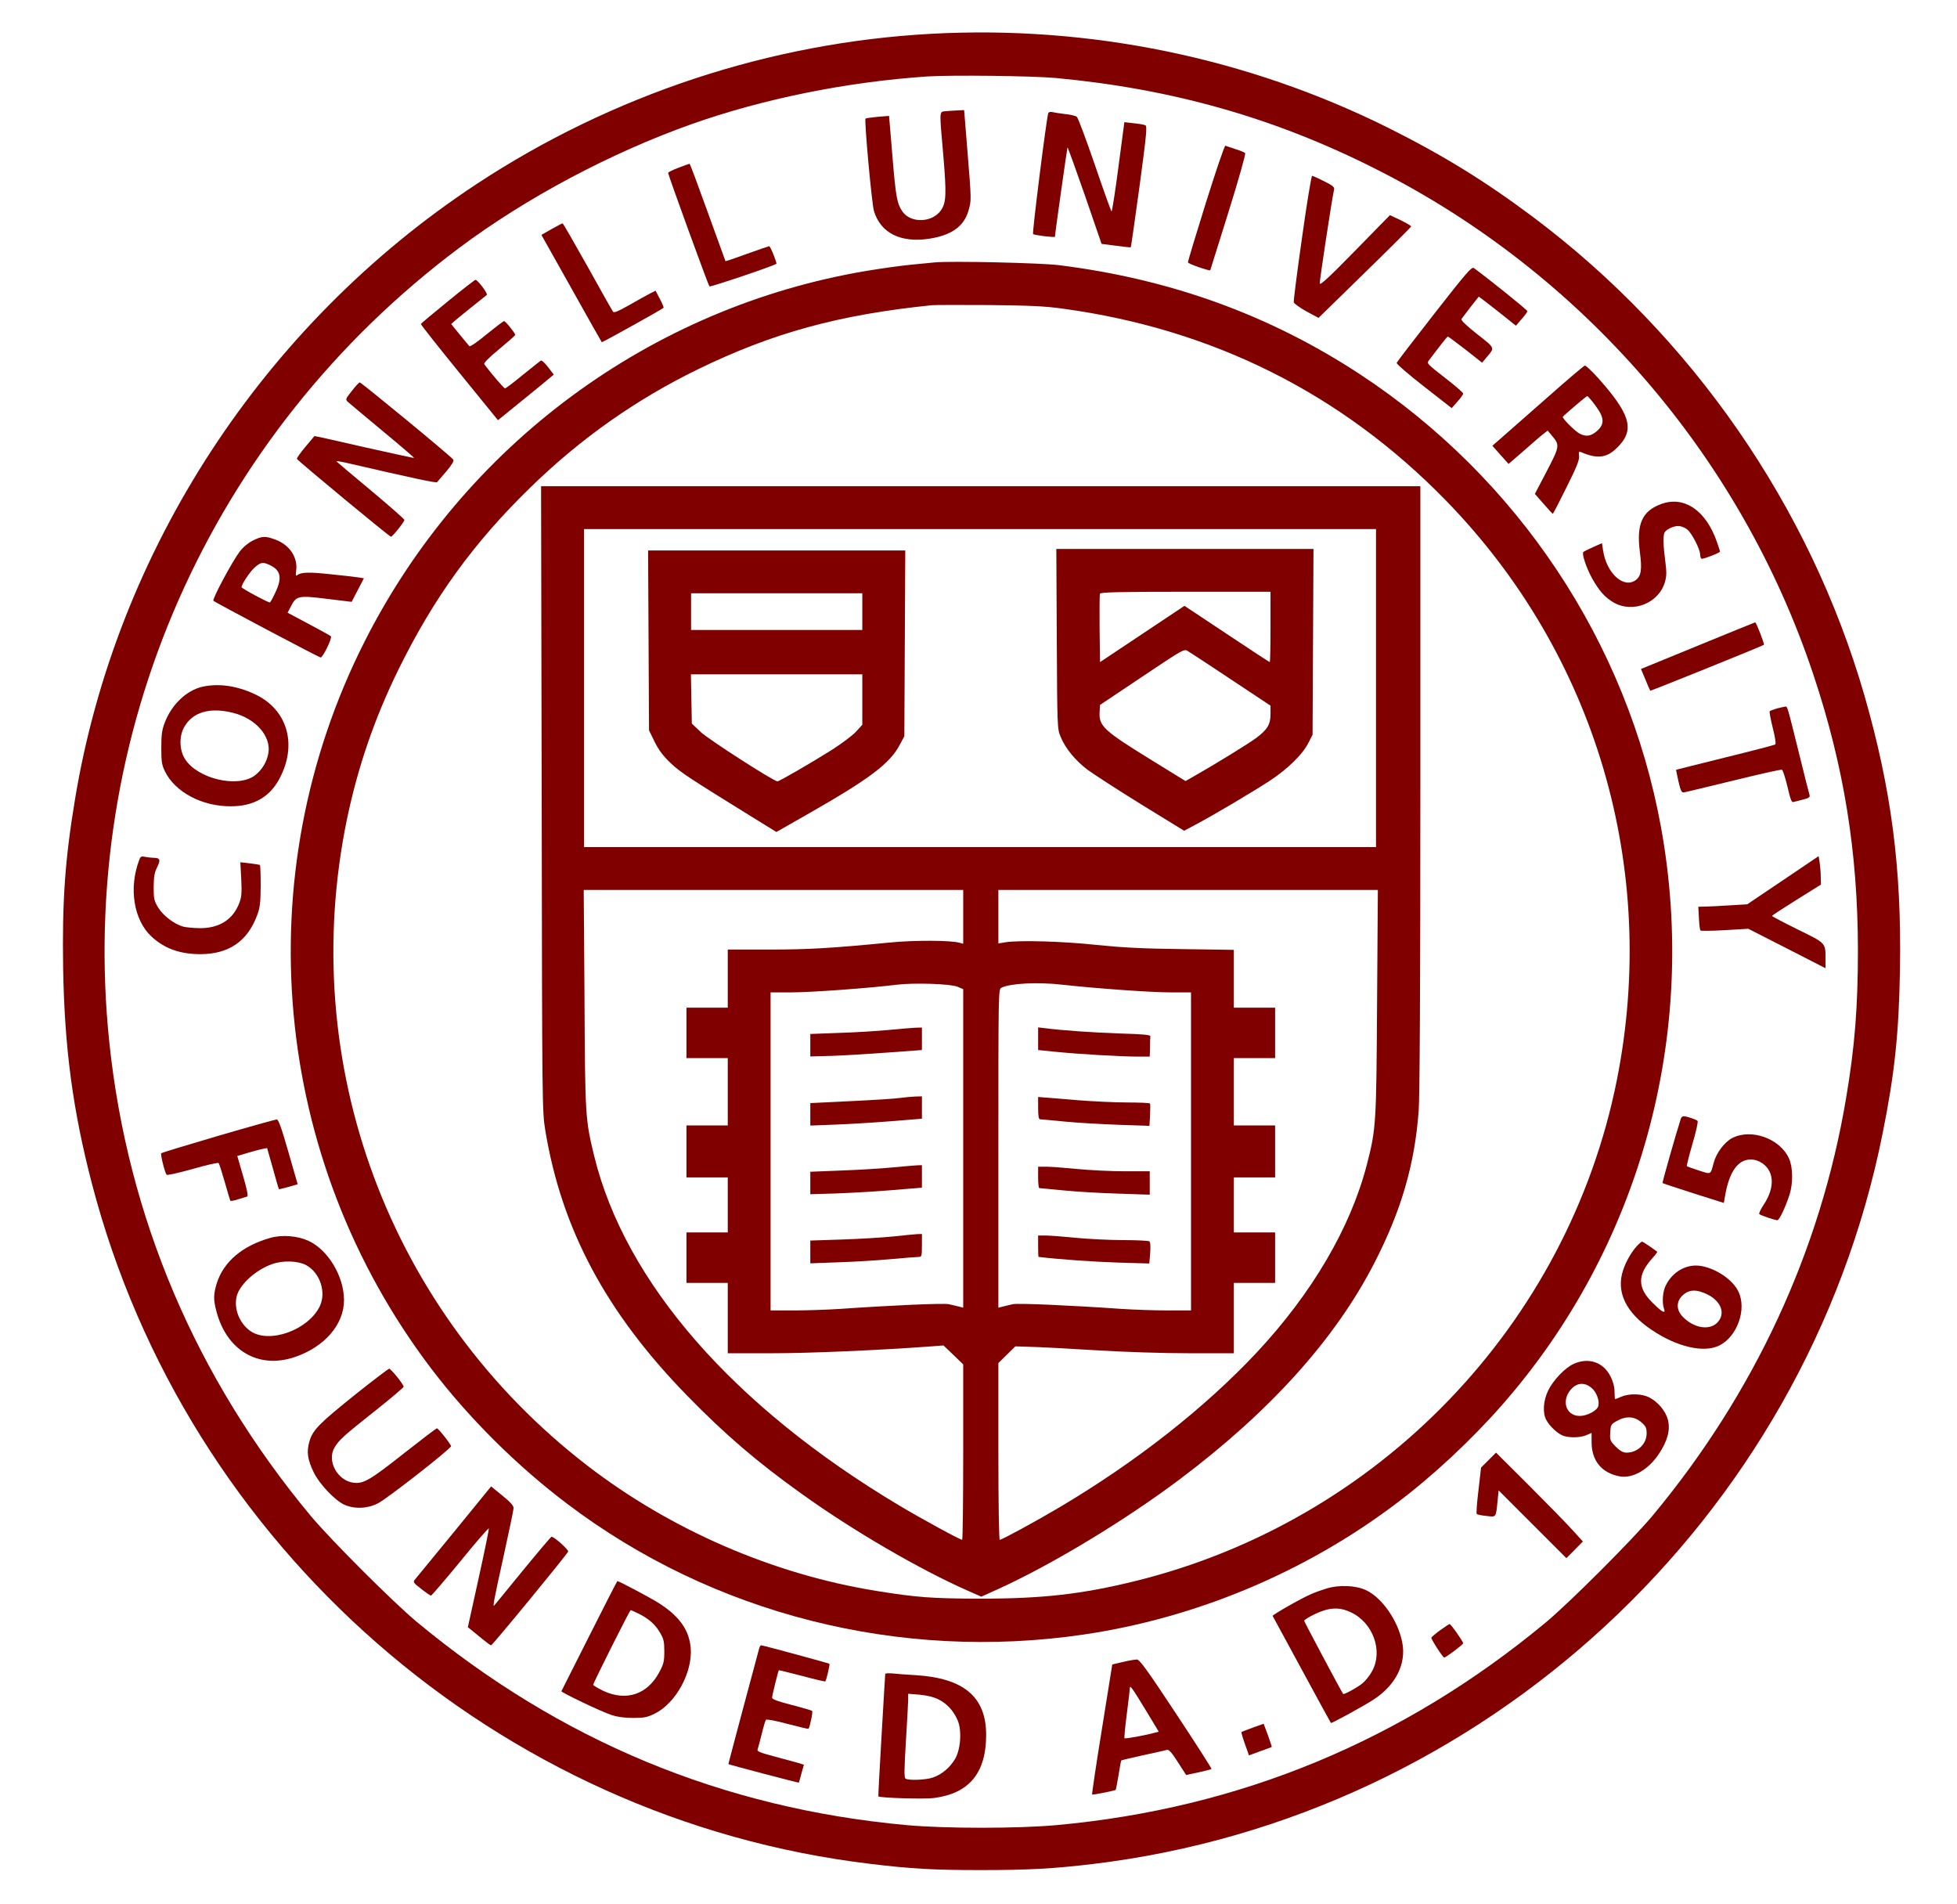 <?xml version="1.0" encoding="UTF-8" standalone="no"?>
<svg
   xmlns:dc="http://purl.org/dc/elements/1.1/"
   xmlns:cc="http://creativecommons.org/ns#"
   xmlns:rdf="http://www.w3.org/1999/02/22-rdf-syntax-ns#"
   xmlns:svg="http://www.w3.org/2000/svg"
   xmlns="http://www.w3.org/2000/svg"
   xmlns:sodipodi="http://sodipodi.sourceforge.net/DTD/sodipodi-0.dtd"
   xmlns:inkscape="http://www.inkscape.org/namespaces/inkscape"
   version="1.0"
   width="1280pt"
   height="1245pt"
   viewBox="0 0 1280 1245"
   preserveAspectRatio="xMidYMid meet"
   id="svg"
   inkscape:version="0.48.5 r10040"
   sodipodi:docname="cornell.svg">
  <defs
     id="defs100" />
  <sodipodi:namedview
     pagecolor="#ffffff"
     bordercolor="#666666"
     borderopacity="1"
     objecttolerance="10"
     gridtolerance="10"
     guidetolerance="10"
     inkscape:pageopacity="0"
     inkscape:pageshadow="2"
     inkscape:window-width="1849"
     inkscape:window-height="1056"
     id="namedview98"
     showgrid="false"
     inkscape:zoom="0.15164659"
     inkscape:cx="800"
     inkscape:cy="778.125"
     inkscape:window-x="63"
     inkscape:window-y="-8"
     inkscape:window-maximized="1"
     inkscape:current-layer="svg" />
  <g
     transform="matrix(0.1,0,0,-0.1,0,1245)"
     id="g6"
     style="fill:#800000">
    <path
       d="M 6092,12229 C 5036,12172 4003,11830 3115,11245 1723,10327 761,8854 491,7225 425,6828 406,6555 413,6116 422,5597 476,5190 601,4710 1220,2334 3259,552 5690,261 c 269,-33 418,-41 724,-41 312,0 475,9 736,40 2557,308 4659,2254 5164,4780 78,389 106,650 113,1072 11,659 -56,1175 -232,1788 -357,1238 -1128,2351 -2167,3130 -315,236 -590,405 -948,584 -922,459 -1955,671 -2988,615 z m 813,-289 c 762,-71 1433,-261 2095,-596 1349,-680 2384,-1877 2860,-3304 200,-598 291,-1162 292,-1800 0,-375 -20,-633 -78,-975 -167,-994 -598,-1925 -1264,-2726 -134,-160 -539,-565 -699,-699 C 9180,1067 8110,623 6910,514 c -251,-23 -729,-23 -980,0 -1204,110 -2267,551 -3205,1330 -156,130 -563,537 -695,695 -750,903 -1195,1951 -1315,3094 -210,2010 655,3974 2290,5197 436,326 987,619 1515,807 468,166 1014,277 1545,313 157,10 687,4 840,-10 z"
       id="path8"
       style="fill:#800000"
       inkscape:connector-curvature="0" />
    <path
       d="m 6188,11723 c -46,-5 -45,17 -18,-291 21,-249 19,-306 -14,-355 -56,-84 -198,-89 -253,-11 -36,52 -44,95 -66,363 l -22,263 -75,-6 c -41,-4 -77,-9 -79,-12 -9,-9 41,-557 55,-603 43,-145 175,-211 363,-182 145,23 225,80 255,182 20,68 20,66 -6,387 l -22,272 -40,-2 c -23,-1 -58,-3 -78,-5 z"
       id="path10"
       style="fill:#800000"
       inkscape:connector-curvature="0" />
    <path
       d="m 6856,11709 c -12,-38 -106,-783 -99,-790 8,-7 143,-24 143,-17 0,19 80,581 82,584 2,2 53,-139 114,-314 l 109,-317 94,-12 c 52,-7 96,-12 97,-10 2,2 27,180 57,397 47,349 51,396 38,401 -9,4 -43,10 -76,13 l -61,7 -39,-295 c -21,-163 -42,-293 -45,-289 -4,5 -54,143 -110,308 -57,165 -109,305 -117,311 -7,6 -41,15 -76,18 -34,4 -72,10 -84,13 -14,3 -24,0 -27,-8 z"
       id="path12"
       style="fill:#800000"
       inkscape:connector-curvature="0" />
    <path
       d="m 7887,11123 c -65,-208 -118,-383 -117,-389 0,-9 141,-58 146,-51 0,1 54,172 119,380 68,218 114,382 109,386 -5,5 -34,17 -64,26 -30,10 -60,20 -65,22 -6,2 -63,-167 -128,-374 z"
       id="path14"
       style="fill:#800000"
       inkscape:connector-curvature="0" />
    <path
       d="m 4438,11353 c -38,-14 -68,-29 -68,-34 0,-13 262,-733 270,-742 5,-6 421,134 438,148 5,4 -39,115 -47,115 -3,0 -69,-23 -145,-50 -76,-28 -139,-49 -141,-48 -1,2 -53,146 -116,320 -63,175 -116,318 -119,317 -3,0 -35,-12 -72,-26 z"
       id="path16"
       style="fill:#800000"
       inkscape:connector-curvature="0" />
    <path
       d="m 8516,10895 c -32,-223 -56,-413 -54,-422 2,-8 39,-35 82,-59 l 80,-43 303,296 c 167,163 303,299 303,302 0,4 -31,22 -69,41 l -70,33 -228,-233 c -169,-173 -229,-228 -231,-214 -2,16 79,549 93,611 5,20 -4,27 -65,58 -38,19 -73,35 -78,35 -5,0 -35,-182 -66,-405 z"
       id="path18"
       style="fill:#800000"
       inkscape:connector-curvature="0" />
    <path
       d="m 3608,10952 -67,-38 196,-349 c 108,-193 197,-351 199,-353 2,-3 393,214 404,225 2,2 -8,29 -24,58 l -28,54 -32,-16 c -17,-9 -78,-42 -135,-75 -79,-45 -106,-56 -112,-46 -5,7 -80,140 -166,295 -87,155 -160,282 -163,282 -3,1 -35,-16 -72,-37 z"
       id="path20"
       style="fill:#800000"
       inkscape:connector-curvature="0" />
    <path
       d="m 6115,10734 c -22,-2 -92,-9 -155,-15 -63,-6 -193,-24 -289,-40 C 4257,10443 3036,9542 2385,8255 1608,6720 1778,4872 2821,3499 c 244,-321 558,-634 888,-883 954,-723 2176,-1032 3376,-856 737,108 1453,408 2048,858 238,179 487,411 690,642 904,1029 1288,2423 1041,3780 -220,1208 -936,2284 -1970,2963 -590,387 -1238,622 -1969,713 -123,15 -705,28 -810,18 z m 840,-303 c 979,-134 1820,-555 2500,-1252 983,-1007 1396,-2410 1120,-3794 -320,-1598 -1555,-2882 -3150,-3275 -350,-86 -605,-115 -1015,-115 -318,1 -413,8 -680,51 -674,109 -1341,398 -1887,818 -1299,1000 -1905,2632 -1573,4232 72,343 180,657 336,975 230,468 492,830 862,1190 329,321 691,576 1097,774 489,238 922,357 1530,419 22,2 191,2 375,1 270,-3 364,-7 485,-24 z"
       id="path22"
       style="fill:#800000"
       inkscape:connector-curvature="0" />
    <path
       d="m 3543,7228 c 3,-2036 3,-2043 24,-2173 107,-646 399,-1191 928,-1733 246,-252 456,-433 752,-644 333,-239 768,-492 1085,-632 l 86,-38 113,51 c 353,161 826,447 1183,715 594,446 1020,919 1276,1418 175,341 263,642 289,993 7,92 11,822 11,2113 l 0,1972 -2875,0 -2876,0 4,-2042 z m 5457,722 0,-1040 -2590,0 -2590,0 0,1040 0,1040 2590,0 2590,0 0,-1040 z m -2700,-1496 0,-176 -22,6 c -56,17 -299,18 -458,2 -381,-37 -532,-46 -791,-46 l -269,0 0,-190 0,-190 -135,0 -135,0 0,-165 0,-165 135,0 135,0 0,-220 0,-220 -135,0 -135,0 0,-170 0,-170 135,0 135,0 0,-180 0,-180 -135,0 -135,0 0,-165 0,-165 135,0 135,0 0,-230 0,-230 290,0 c 245,0 688,19 1043,45 l 78,6 65,-62 64,-62 0,-574 c 0,-315 -3,-573 -7,-573 -14,0 -260,134 -411,224 -1086,648 -1794,1460 -1996,2287 -58,240 -59,256 -63,1027 l -5,712 1241,0 1241,0 0,-176 z m 2707,-556 c -5,-801 -6,-828 -67,-1065 -107,-413 -359,-842 -722,-1230 -340,-362 -785,-712 -1289,-1011 -157,-93 -376,-212 -390,-212 -5,0 -9,225 -9,578 l 0,578 55,54 56,55 97,-3 c 53,-1 243,-11 422,-22 192,-12 445,-20 618,-20 l 292,0 0,230 0,230 135,0 135,0 0,165 0,165 -135,0 -135,0 0,180 0,180 135,0 135,0 0,170 0,170 -135,0 -135,0 0,220 0,220 135,0 135,0 0,165 0,165 -135,0 -135,0 0,189 0,189 -337,5 c -258,3 -390,10 -558,27 -221,24 -504,32 -597,18 l -48,-8 0,175 0,175 1241,0 1241,0 -5,-732 z m -2744,99 37,-16 0,-1042 0,-1041 -27,7 c -16,4 -46,11 -68,16 -37,7 -365,-7 -710,-31 -77,-5 -211,-10 -297,-10 l -158,0 0,1040 0,1040 138,0 c 127,0 510,28 686,50 113,14 354,6 399,-13 z m 687,13 c 218,-24 576,-50 702,-50 l 138,0 0,-1040 0,-1040 -157,0 c -87,0 -221,5 -298,10 -345,24 -673,38 -710,31 -22,-5 -52,-12 -67,-16 l -28,-7 0,1041 c 0,1019 0,1041 19,1051 56,29 238,39 401,20 z"
       id="path24"
       style="fill:#800000"
       inkscape:connector-curvature="0" />
    <path
       d="m 6912,8273 c 3,-578 3,-589 25,-641 31,-76 94,-153 176,-216 40,-29 198,-132 352,-227 l 280,-172 75,40 c 124,66 368,211 482,285 120,78 220,176 258,254 l 25,49 3,608 3,607 -841,0 -841,0 3,-587 z m 1398,77 c 0,-126 -2,-230 -5,-230 -3,0 -129,83 -281,184 l -277,184 -276,-184 -276,-184 -3,217 c -1,120 0,223 2,230 4,10 120,13 561,13 l 555,0 0,-230 z m -256,-345 256,-170 0,-53 c 0,-69 -19,-102 -92,-157 -48,-36 -260,-167 -418,-257 l -46,-26 -219,135 c -315,194 -348,224 -343,316 l 3,47 275,184 c 275,184 275,184 301,167 15,-9 142,-92 283,-186 z"
       id="path26"
       style="fill:#800000"
       inkscape:connector-curvature="0" />
    <path
       d="m 4242,8262 3,-588 37,-76 c 28,-56 56,-92 106,-140 65,-61 116,-94 549,-362 l 141,-87 214,122 c 398,227 530,327 594,450 l 29,54 3,608 3,607 -841,0 -841,0 3,-588 z m 1398,188 0,-120 -560,0 -560,0 0,120 0,120 560,0 560,0 0,-120 z m 0,-575 0,-165 -41,-45 c -23,-25 -94,-78 -158,-119 -132,-83 -344,-206 -356,-206 -24,0 -447,272 -500,321 l -60,57 -3,161 -3,161 560,0 561,0 0,-165 z"
       id="path28"
       style="fill:#800000"
       inkscape:connector-curvature="0" />
    <path
       d="m 5810,5714 c -74,-7 -219,-16 -322,-19 l -188,-7 0,-74 0,-73 148,4 c 81,3 245,13 365,22 l 217,16 0,74 0,73 -42,-1 c -24,-1 -104,-8 -178,-15 z"
       id="path30"
       style="fill:#800000"
       inkscape:connector-curvature="0" />
    <path
       d="m 5890,5270 c -30,-5 -175,-14 -322,-21 l -268,-13 0,-74 0,-73 158,6 c 86,3 250,13 365,22 l 207,17 0,73 0,73 -42,-1 c -24,-1 -68,-5 -98,-9 z"
       id="path32"
       style="fill:#800000"
       inkscape:connector-curvature="0" />
    <path
       d="m 5835,4815 c -71,-7 -221,-16 -332,-20 l -203,-8 0,-74 0,-73 168,5 c 151,6 284,14 490,32 l 72,6 0,73 0,74 -32,-1 c -18,-1 -91,-7 -163,-14 z"
       id="path34"
       style="fill:#800000"
       inkscape:connector-curvature="0" />
    <path
       d="m 5845,4364 c -66,-7 -216,-16 -332,-20 l -213,-7 0,-74 0,-75 188,7 c 103,3 258,13 345,21 86,8 166,14 177,14 18,0 20,7 20,75 l 0,75 -32,-1 c -18,-1 -87,-8 -153,-15 z"
       id="path36"
       style="fill:#800000"
       inkscape:connector-curvature="0" />
    <path
       d="m 6790,5657 0,-74 118,-12 c 150,-15 412,-30 525,-31 l 87,0 2,60 c 0,33 1,66 2,73 1,9 -47,14 -194,18 -176,6 -383,20 -497,35 l -43,5 0,-74 z"
       id="path38"
       style="fill:#800000"
       inkscape:connector-curvature="0" />
    <path
       d="m 6790,5203 c 0,-52 4,-73 13,-73 6,0 80,-7 162,-15 83,-8 241,-17 352,-21 l 201,-7 4,69 c 2,38 2,72 0,77 -2,4 -68,7 -148,7 -80,0 -227,7 -327,15 -100,8 -199,16 -219,18 l -38,3 0,-73 z"
       id="path40"
       style="fill:#800000"
       inkscape:connector-curvature="0" />
    <path
       d="m 6790,4750 c 0,-38 3,-70 8,-70 4,0 75,-7 157,-15 83,-8 243,-18 358,-21 l 207,-7 0,76 0,77 -162,0 c -90,0 -230,7 -313,15 -82,8 -174,15 -202,15 l -53,0 0,-70 z"
       id="path42"
       style="fill:#800000"
       inkscape:connector-curvature="0" />
    <path
       d="m 6790,4300 c 0,-38 1,-70 3,-70 134,-16 360,-32 518,-37 l 206,-6 6,69 c 3,47 1,71 -6,76 -7,4 -84,8 -172,8 -88,0 -227,7 -310,15 -82,8 -171,15 -197,15 l -48,0 0,-70 z"
       id="path44"
       style="fill:#800000"
       inkscape:connector-curvature="0" />
    <path
       d="m 9381,10398 c -133,-170 -244,-315 -246,-321 -2,-7 78,-76 178,-154 l 182,-142 37,42 c 21,23 38,47 38,53 0,7 -54,53 -120,104 -119,93 -120,93 -102,116 92,121 118,153 122,153 3,0 54,-38 115,-85 l 109,-86 28,34 c 57,66 59,59 -62,154 -71,56 -107,91 -101,98 4,6 32,41 60,79 l 53,67 26,-19 c 15,-11 70,-54 122,-95 l 95,-76 37,43 c 21,23 38,47 38,52 0,8 -253,211 -350,282 -14,10 -49,-30 -259,-299 z"
       id="path46"
       style="fill:#800000"
       inkscape:connector-curvature="0" />
    <path
       d="m 2929,10479 c -96,-78 -175,-144 -176,-148 -2,-3 111,-146 251,-318 l 253,-311 154,125 c 84,68 166,135 182,149 l 29,24 -38,50 c -23,30 -42,46 -48,41 -6,-4 -59,-47 -118,-94 -58,-48 -110,-87 -115,-87 -7,0 -86,92 -135,157 -7,8 24,39 96,99 58,48 106,90 106,94 0,11 -64,90 -73,90 -5,0 -56,-39 -114,-86 -57,-48 -108,-83 -113,-78 -4,5 -33,40 -64,77 l -55,68 32,28 c 18,15 68,56 112,91 44,35 84,67 89,71 9,8 -60,99 -74,99 -4,0 -86,-63 -181,-141 z"
       id="path48"
       style="fill:#800000"
       inkscape:connector-curvature="0" />
    <path
       d="m 10095,9828 c -143,-126 -277,-244 -297,-261 l -37,-32 53,-60 53,-59 103,89 c 56,50 113,99 127,109 l 26,20 29,-35 c 51,-60 49,-69 -36,-232 l -77,-147 57,-65 c 31,-36 58,-65 60,-65 3,0 43,78 90,173 67,134 85,179 82,205 -3,26 -1,31 11,26 116,-50 178,-39 254,45 98,108 65,210 -145,444 -39,42 -75,77 -82,76 -6,0 -128,-104 -271,-231 z m 339,-29 c 60,-80 63,-122 11,-168 -39,-34 -71,-39 -113,-17 -32,17 -118,103 -110,111 26,26 154,135 160,135 3,0 27,-27 52,-61 z"
       id="path50"
       style="fill:#800000"
       inkscape:connector-curvature="0" />
    <path
       d="m 2301,9893 c -42,-53 -43,-55 -25,-72 11,-10 113,-95 227,-190 115,-95 207,-174 205,-176 -1,-1 -149,31 -327,71 -178,41 -324,74 -325,72 -1,-2 -28,-34 -60,-72 -31,-37 -56,-72 -54,-77 4,-11 605,-509 615,-509 10,0 88,97 88,110 0,5 -100,93 -222,195 -123,102 -223,187 -223,189 0,2 26,-2 58,-9 463,-107 595,-135 601,-128 4,4 31,37 61,71 38,46 51,68 44,77 -13,20 -602,505 -611,504 -5,0 -28,-25 -52,-56 z"
       id="path52"
       style="fill:#800000"
       inkscape:connector-curvature="0" />
    <path
       d="m 10866,9154 c -126,-46 -164,-131 -140,-316 15,-114 8,-157 -29,-183 -79,-55 -190,47 -212,196 l -7,47 -56,-25 c -32,-14 -61,-29 -66,-33 -11,-11 19,-102 56,-170 47,-84 86,-128 142,-160 126,-73 297,-4 336,135 11,38 11,64 2,135 -13,97 -15,160 -6,185 9,21 56,45 92,45 16,0 42,-10 57,-22 30,-23 85,-130 85,-165 0,-12 4,-24 9,-27 8,-5 121,39 121,47 0,2 -9,30 -20,62 -71,206 -214,304 -364,249 z"
       id="path54"
       style="fill:#800000"
       inkscape:connector-curvature="0" />
    <path
       d="m 1654,8915 c -30,-15 -64,-43 -86,-72 -51,-68 -182,-313 -172,-322 14,-13 692,-371 701,-371 15,0 78,129 67,139 -5,5 -71,41 -146,81 l -137,73 20,38 c 37,73 48,76 235,53 l 164,-20 40,77 40,77 -37,6 c -21,3 -104,13 -185,21 -140,15 -189,13 -215,-7 -8,-7 -10,1 -6,30 12,86 -43,168 -133,202 -70,26 -89,25 -150,-5 z m 112,-161 c 71,-34 81,-84 34,-181 -16,-35 -32,-63 -35,-63 -14,0 -185,92 -185,100 0,19 55,102 86,129 40,35 53,37 100,15 z"
       id="path56"
       style="fill:#800000"
       inkscape:connector-curvature="0" />
    <path
       d="m 11104,8227 -371,-152 29,-69 c 15,-38 30,-71 32,-73 3,-3 735,293 743,300 5,5 -50,147 -57,147 -3,-1 -172,-69 -376,-153 z"
       id="path58"
       style="fill:#800000"
       inkscape:connector-curvature="0" />
    <path
       d="m 1324,7959 c -104,-24 -201,-116 -246,-234 -19,-49 -23,-80 -23,-165 0,-91 3,-112 24,-155 67,-136 243,-229 431,-228 148,0 254,60 318,181 119,223 52,453 -161,552 -119,56 -237,72 -343,49 z m 201,-171 c 147,-37 247,-151 231,-260 -9,-60 -44,-117 -93,-152 -113,-79 -368,-19 -451,107 -38,57 -42,146 -10,207 55,103 169,137 323,98 z"
       id="path60"
       style="fill:#800000"
       inkscape:connector-curvature="0" />
    <path
       d="m 11623,7817 c -23,-7 -44,-15 -48,-18 -3,-4 6,-53 20,-109 16,-63 22,-105 16,-109 -5,-3 -152,-42 -328,-85 -175,-43 -319,-80 -320,-80 -1,-1 6,-35 15,-76 15,-64 21,-75 37,-72 11,2 157,37 325,78 167,41 309,73 315,70 6,-2 22,-52 36,-110 19,-82 27,-105 39,-101 8,2 36,9 63,16 36,9 46,15 43,28 -3,9 -33,126 -66,261 -82,331 -79,320 -93,319 -7,-1 -31,-6 -54,-12 z"
       id="path62"
       style="fill:#800000"
       inkscape:connector-curvature="0" />
    <path
       d="m 911,6827 c -70,-183 -37,-393 79,-501 84,-79 187,-116 320,-116 186,0 309,84 372,255 19,51 22,80 23,192 0,72 -2,133 -5,136 -3,2 -33,7 -66,11 l -62,7 6,-111 c 4,-90 2,-118 -13,-156 -41,-107 -129,-164 -255,-164 -41,0 -92,5 -112,10 -59,17 -130,71 -163,124 -27,45 -30,57 -30,135 1,68 5,95 23,130 24,48 19,61 -24,61 -12,0 -35,3 -53,6 -26,6 -32,3 -40,-19 z"
       id="path64"
       style="fill:#800000"
       inkscape:connector-curvature="0" />
    <path
       d="m 11661,6693 -233,-157 -117,-7 c -64,-4 -136,-8 -160,-8 l -43,-1 4,-74 c 2,-41 6,-78 10,-81 3,-4 75,-3 160,2 l 153,9 253,-129 252,-129 0,49 c 0,120 8,111 -181,204 -93,46 -169,86 -169,89 0,3 72,50 160,105 l 160,100 -1,50 c 0,28 -4,69 -7,93 l -7,43 -234,-158 z"
       id="path66"
       style="fill:#800000"
       inkscape:connector-curvature="0" />
    <path
       d="m 10995,5138 c -28,-85 -124,-422 -121,-425 2,-2 93,-32 202,-67 l 199,-63 8,46 c 25,147 77,228 152,237 27,3 51,-1 74,-13 96,-50 106,-164 25,-284 -19,-29 -31,-55 -27,-59 10,-9 102,-40 118,-40 13,0 52,83 80,168 23,72 22,178 -3,234 -58,132 -248,200 -373,135 -50,-26 -103,-97 -120,-160 -22,-82 -15,-78 -97,-52 -41,13 -76,26 -79,28 -2,3 14,69 37,147 23,78 38,145 33,150 -10,9 -72,30 -90,30 -7,0 -15,-6 -18,-12 z"
       id="path68"
       style="fill:#800000"
       inkscape:connector-curvature="0" />
    <path
       d="m 1428,5022 c -201,-59 -369,-110 -373,-114 -7,-7 23,-127 35,-141 4,-4 80,13 170,38 89,26 166,43 170,39 4,-5 22,-61 40,-124 18,-63 34,-118 36,-122 3,-4 26,0 52,9 26,8 52,16 59,18 7,3 -1,45 -27,134 l -38,131 67,20 c 37,11 81,23 98,26 l 30,6 38,-134 c 20,-73 38,-134 39,-135 1,-1 29,5 63,15 l 60,17 -61,212 c -45,157 -65,213 -76,212 -8,0 -180,-48 -382,-107 z"
       id="path70"
       style="fill:#800000"
       inkscape:connector-curvature="0" />
    <path
       d="m 1770,4355 c -185,-52 -307,-156 -352,-297 -22,-72 -23,-106 -3,-182 67,-258 274,-380 510,-302 197,66 326,214 325,375 -1,156 -105,328 -234,387 -71,32 -170,40 -246,19 z m 231,-178 c 92,-49 135,-178 90,-271 -75,-153 -326,-245 -450,-163 -75,50 -114,150 -92,233 21,76 125,170 231,207 70,25 168,22 221,-6 z"
       id="path72"
       style="fill:#800000"
       inkscape:connector-curvature="0" />
    <path
       d="m 10708,4303 c -37,-40 -72,-101 -91,-157 -49,-143 16,-280 187,-394 165,-111 339,-151 440,-102 118,57 183,238 126,354 -36,75 -140,147 -240,166 -95,18 -190,-34 -236,-129 -19,-38 -24,-111 -11,-148 14,-38 -10,-27 -72,35 -102,99 -103,183 -4,293 20,22 34,41 32,43 -20,16 -93,66 -99,66 -3,0 -18,-12 -32,-27 z m 461,-319 c 91,-46 119,-128 62,-185 -53,-52 -155,-34 -226,41 -43,45 -42,101 3,141 42,37 90,38 161,3 z"
       id="path74"
       style="fill:#800000"
       inkscape:connector-curvature="0" />
    <path
       d="m 10292,3530 c -57,-26 -134,-107 -167,-176 -31,-65 -36,-144 -12,-189 20,-40 75,-91 110,-104 40,-15 112,-14 152,3 l 35,15 0,-60 c 0,-122 66,-202 183,-224 84,-16 187,42 256,145 58,87 76,156 61,222 -15,59 -64,119 -123,149 -48,25 -129,27 -182,5 -21,-9 -39,-16 -41,-16 -2,0 -4,22 -4,48 0,32 -9,66 -26,100 -47,94 -144,127 -242,82 z m 117,-156 c 33,-27 54,-84 45,-119 -7,-30 -73,-65 -121,-65 -97,0 -125,112 -47,185 36,33 83,33 123,-1 z m 326,-225 c 30,-26 35,-37 35,-74 0,-68 -59,-125 -131,-125 -23,0 -41,10 -71,39 -37,38 -39,43 -36,93 3,50 5,54 43,75 59,34 115,31 160,-8 z"
       id="path76"
       style="fill:#800000"
       inkscape:connector-curvature="0" />
    <path
       d="m 2330,3335 c -242,-194 -284,-236 -306,-311 -20,-68 -13,-118 28,-203 37,-76 137,-182 199,-211 66,-30 152,-27 220,8 58,28 479,358 479,374 0,12 -83,117 -92,117 -4,1 -98,-71 -210,-159 -224,-177 -270,-205 -334,-197 -107,12 -179,145 -125,232 30,50 60,76 259,234 106,84 192,157 192,162 0,15 -83,118 -95,118 -5,-1 -102,-74 -215,-164 z"
       id="path78"
       style="fill:#800000"
       inkscape:connector-curvature="0" />
    <path
       d="m 9736,2901 -49,-49 -17,-149 c -10,-81 -15,-151 -11,-154 3,-4 31,-10 63,-13 65,-8 62,-12 73,98 l 7,69 222,-222 221,-221 54,54 54,55 -71,78 c -39,43 -167,174 -284,291 l -213,212 -49,-49 z"
       id="path80"
       style="fill:#800000"
       inkscape:connector-curvature="0" />
    <path
       d="m 2970,2432 c -134,-163 -250,-304 -257,-313 -13,-15 -8,-22 42,-60 30,-24 59,-44 64,-44 4,0 91,101 192,224 100,123 184,220 186,215 2,-5 -28,-152 -67,-328 l -70,-318 23,-18 c 12,-10 44,-36 72,-59 27,-22 53,-41 57,-41 9,0 496,593 504,613 4,12 -91,97 -109,97 -3,0 -88,-100 -188,-222 -100,-123 -184,-225 -186,-227 -12,-16 -2,38 58,309 37,168 68,315 68,327 1,15 -21,40 -73,82 l -74,60 -242,-297 z"
       id="path82"
       style="fill:#800000"
       inkscape:connector-curvature="0" />
    <path
       d="m 3855,1753 c -99,-196 -181,-360 -183,-363 -3,-8 258,-133 328,-156 36,-12 84,-19 140,-19 73,0 93,4 142,28 137,67 247,267 236,426 -9,118 -72,209 -206,295 -54,35 -264,146 -274,146 -2,0 -84,-161 -183,-357 z m 324,143 c 67,-34 107,-70 139,-125 23,-39 27,-57 27,-121 0,-66 -4,-82 -34,-138 -78,-144 -214,-189 -363,-121 -37,18 -68,36 -68,41 0,12 239,488 245,488 3,0 27,-11 54,-24 z"
       id="path84"
       style="fill:#800000"
       inkscape:connector-curvature="0" />
    <path
       d="m 8675,2061 c -33,-10 -77,-26 -97,-35 -70,-30 -258,-138 -254,-144 2,-4 88,-162 191,-352 103,-190 188,-346 190,-348 4,-4 222,115 282,155 144,95 213,235 184,375 -28,140 -131,288 -235,338 -67,32 -178,37 -261,11 z m 160,-155 c 145,-67 212,-252 140,-384 -16,-30 -45,-66 -64,-81 -36,-29 -121,-75 -126,-69 -11,14 -255,472 -255,479 0,5 32,25 72,44 90,43 158,47 233,11 z"
       id="path86"
       style="fill:#800000"
       inkscape:connector-curvature="0" />
    <path
       d="m 9420,1789 c -30,-22 -56,-44 -58,-49 -3,-9 75,-130 84,-130 11,0 124,85 124,93 0,12 -81,127 -89,126 -3,0 -31,-19 -61,-40 z"
       id="path88"
       style="fill:#800000"
       inkscape:connector-curvature="0" />
    <path
       d="m 4965,1668 c -3,-13 -50,-187 -104,-388 -54,-201 -97,-366 -97,-367 2,-3 459,-124 461,-121 1,2 9,29 17,60 l 16,57 -31,10 c -18,5 -87,24 -155,42 -97,26 -122,35 -117,47 3,9 15,54 27,101 11,47 24,90 28,94 4,5 68,-7 141,-27 73,-19 135,-34 137,-32 9,10 30,111 24,117 -4,3 -64,21 -134,39 -94,24 -128,37 -128,48 0,13 39,172 44,179 1,1 69,-16 151,-37 82,-22 150,-38 153,-36 7,7 31,110 27,115 -5,4 -434,121 -447,121 -4,0 -10,-10 -13,-22 z"
       id="path90"
       style="fill:#800000"
       inkscape:connector-curvature="0" />
    <path
       d="m 7345,1581 -70,-16 -68,-424 c -38,-233 -66,-425 -64,-427 3,-4 148,25 155,31 1,1 9,44 18,96 8,51 16,95 18,96 2,2 66,17 142,34 76,16 147,32 156,35 13,4 31,-16 72,-80 l 54,-84 81,17 c 45,10 83,20 85,22 3,2 -101,164 -230,359 -186,282 -239,355 -257,357 -12,0 -53,-6 -92,-16 z m 150,-317 84,-139 -27,-7 c -57,-16 -193,-41 -197,-36 -3,2 4,74 15,159 11,85 20,161 20,169 0,23 15,2 105,-146 z"
       id="path92"
       style="fill:#800000"
       inkscape:connector-curvature="0" />
    <path
       d="m 5790,1503 c -1,-4 -11,-186 -24,-403 -13,-217 -22,-396 -21,-398 9,-10 297,-19 361,-11 232,29 344,163 344,413 0,249 -146,372 -465,391 -55,3 -121,8 -147,11 -27,2 -48,1 -48,-3 z m 349,-167 c 56,-29 96,-72 124,-135 29,-65 21,-190 -16,-254 -34,-57 -87,-102 -146,-122 -47,-16 -157,-20 -178,-7 -10,6 -9,58 2,242 8,129 15,253 15,274 l 0,39 75,-6 c 50,-5 92,-15 124,-31 z"
       id="path94"
       style="fill:#800000"
       inkscape:connector-curvature="0" />
    <path
       d="m 8195,1152 c -38,-14 -72,-27 -74,-29 -4,-3 7,-40 40,-130 l 8,-23 73,27 c 40,14 74,27 76,28 1,1 -10,36 -25,77 l -28,75 -70,-25 z"
       id="path96"
       style="fill:#800000"
       inkscape:connector-curvature="0" />
  </g>
</svg>
